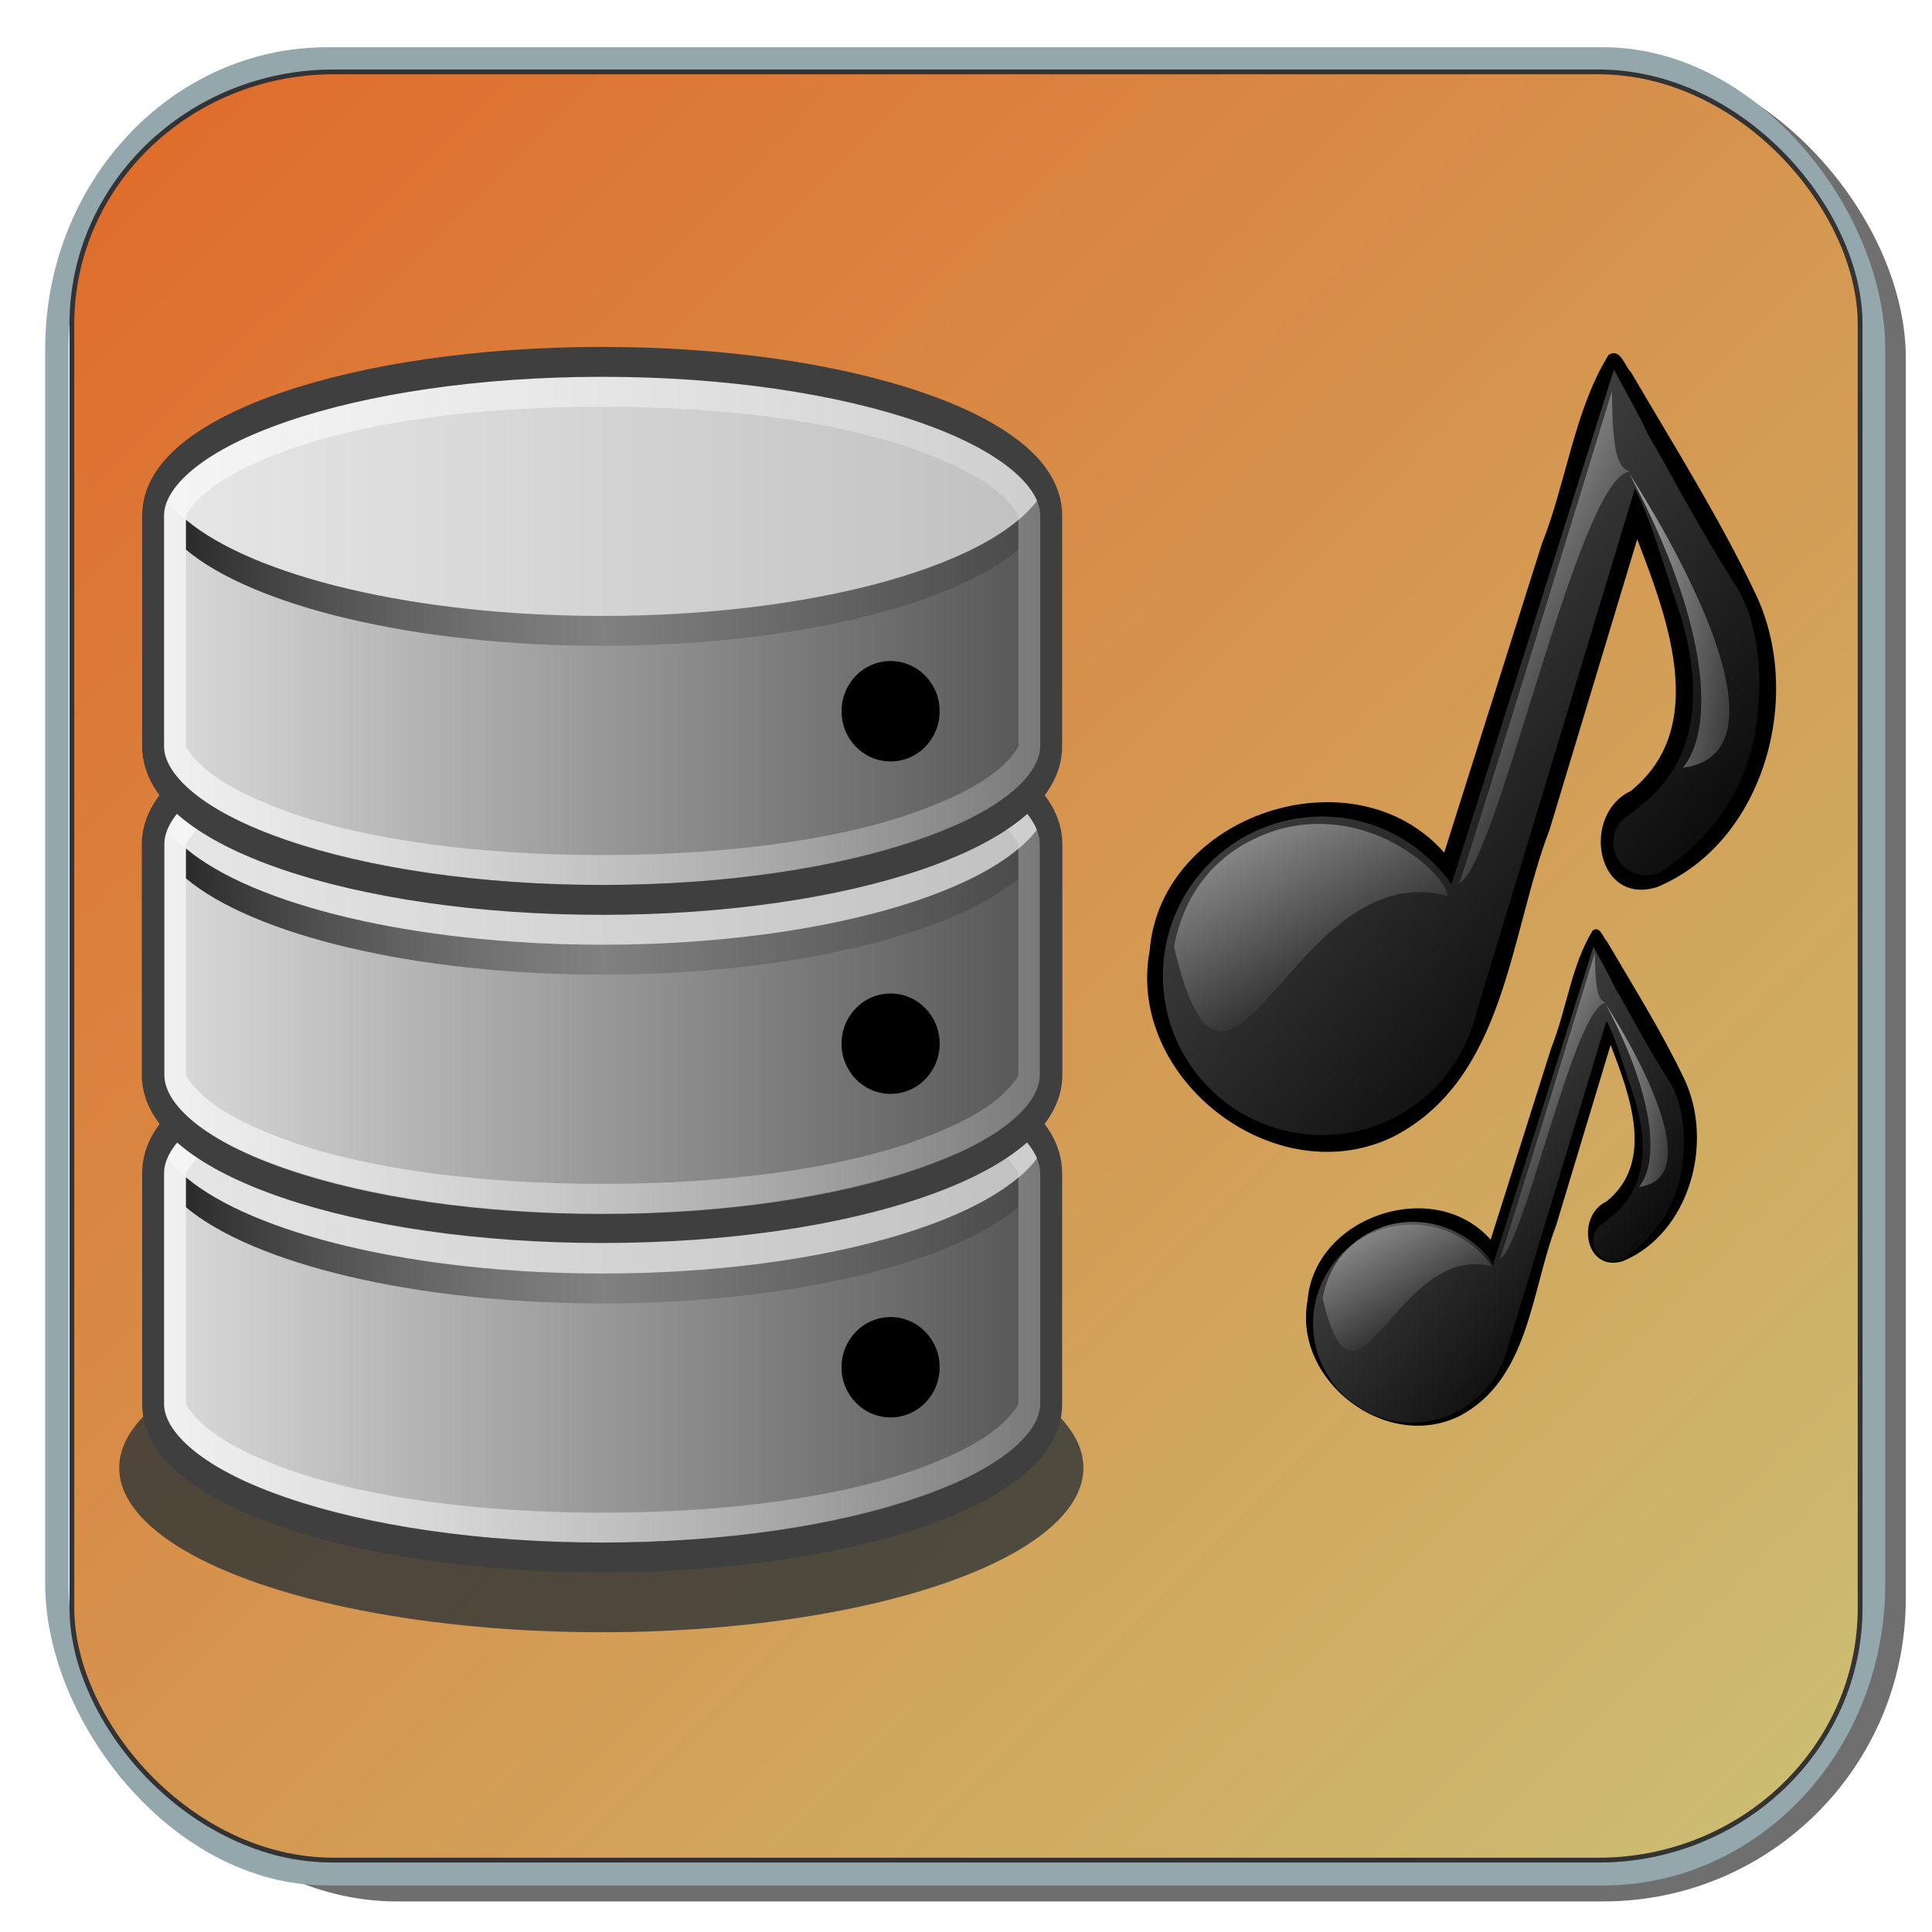 <?xml version="1.0" encoding="UTF-8" standalone="no"?>
<!-- Created with Inkscape (http://www.inkscape.org/) -->

<svg
   xmlns:osb="http://www.openswatchbook.org/uri/2009/osb"
   xmlns:dc="http://purl.org/dc/elements/1.1/"
   xmlns:cc="http://creativecommons.org/ns#"
   xmlns:rdf="http://www.w3.org/1999/02/22-rdf-syntax-ns#"
   xmlns:svg="http://www.w3.org/2000/svg"
   xmlns="http://www.w3.org/2000/svg"
   xmlns:xlink="http://www.w3.org/1999/xlink"
   xmlns:sodipodi="http://sodipodi.sourceforge.net/DTD/sodipodi-0.dtd"
   xmlns:inkscape="http://www.inkscape.org/namespaces/inkscape"
   width="32"
   height="32"
   viewBox="0 0 8.467 8.467"
   version="1.1"
   id="svg8"
   inkscape:version="0.92.3 (2405546, 2018-03-11)"
   sodipodi:docname="TBZSoundLibrary_Icons.svg"
   inkscape:export-filename="H:\BeanzMaster\Documents\Projets\Lazarus\Components\BZScene\Resources\icons\TBZSoundLibrary.png"
   inkscape:export-xdpi="72"
   inkscape:export-ydpi="72">
  <defs
     id="defs2">
    <linearGradient
       inkscape:collect="always"
       id="linearGradient4941">
      <stop
         style="stop-color:#e06b2b;stop-opacity:1"
         offset="0"
         id="stop4937" />
      <stop
         style="stop-color:#cbbf73;stop-opacity:1"
         offset="1"
         id="stop4939" />
    </linearGradient>
    <linearGradient
       inkscape:collect="always"
       id="linearGradient17667">
      <stop
         style="stop-color:#1f241c;stop-opacity:1;"
         offset="0"
         id="stop17663" />
      <stop
         style="stop-color:#536c67;stop-opacity:1"
         offset="1"
         id="stop17665" />
    </linearGradient>
    <linearGradient
       id="linearGradient17657"
       osb:paint="gradient">
      <stop
         style="stop-color:#1f241c;stop-opacity:1;"
         offset="0"
         id="stop17653" />
      <stop
         style="stop-color:#1f241c;stop-opacity:0;"
         offset="1"
         id="stop17655" />
    </linearGradient>
    <marker
       style="overflow:visible"
       inkscape:stockid="InfiniteLineEnd"
       id="InfiniteLineEnd"
       refX="0"
       refY="0"
       orient="auto"
       inkscape:isstock="true">
      <g
         id="g4813"
         style="fill:#000000">
        <circle
           id="circle4807"
           r="0.8"
           cy="0"
           cx="3" />
        <circle
           id="circle4809"
           r="0.8"
           cy="0"
           cx="6.5" />
        <circle
           id="circle4811"
           r="0.8"
           cy="0"
           cx="10" />
      </g>
    </marker>
    <marker
       inkscape:stockid="Arrow1Lstart"
       orient="auto"
       refY="0"
       refX="0"
       id="marker15942"
       style="overflow:visible"
       inkscape:isstock="true">
      <path
         id="path15940"
         d="M 0,0 5,-5 -12.5,0 5,5 Z"
         style="fill:#ffffff;fill-opacity:1;fill-rule:evenodd;stroke:#ffffff;stroke-width:1pt;stroke-opacity:1"
         transform="matrix(0.8,0,0,0.8,10,0)"
         inkscape:connector-curvature="0" />
    </marker>
    <marker
       inkscape:stockid="Arrow1Lstart"
       orient="auto"
       refY="0"
       refX="0"
       id="marker12931"
       style="overflow:visible"
       inkscape:isstock="true">
      <path
         id="path12929"
         d="M 0,0 5,-5 -12.5,0 5,5 Z"
         style="fill:#93a7ac;fill-opacity:1;fill-rule:evenodd;stroke:#f2f8f8;stroke-width:1pt;stroke-opacity:1"
         transform="matrix(0.8,0,0,0.8,10,0)"
         inkscape:connector-curvature="0" />
    </marker>
    <marker
       inkscape:isstock="true"
       style="overflow:visible"
       id="marker6529"
       refX="0.0"
       refY="0.0"
       orient="auto"
       inkscape:stockid="TriangleInL">
      <path
         transform="scale(-0.8)"
         style="fill-rule:evenodd;stroke:#000000;stroke-width:1pt;stroke-opacity:1;fill:#000000;fill-opacity:1"
         d="M 5.77,0.0 L -2.88,5.0 L -2.88,-5.0 L 5.77,0.0 z "
         id="path6527" />
    </marker>
    <marker
       inkscape:stockid="TriangleInM"
       orient="auto"
       refY="0.0"
       refX="0.0"
       id="marker5721"
       style="overflow:visible"
       inkscape:isstock="true">
      <path
         id="path5719"
         d="M 5.77,0.0 L -2.88,5.0 L -2.88,-5.0 L 5.77,0.0 z "
         style="fill-rule:evenodd;stroke:#000000;stroke-width:1pt;stroke-opacity:1;fill:#000000;fill-opacity:1"
         transform="scale(-0.4)" />
    </marker>
    <marker
       inkscape:stockid="TriangleInM"
       orient="auto"
       refY="0.0"
       refX="0.0"
       id="TriangleInM"
       style="overflow:visible"
       inkscape:isstock="true">
      <path
         id="path4708"
         d="M 5.77,0.0 L -2.88,5.0 L -2.88,-5.0 L 5.77,0.0 z "
         style="fill-rule:evenodd;stroke:#000000;stroke-width:1pt;stroke-opacity:1;fill:#000000;fill-opacity:1"
         transform="scale(-0.4)" />
    </marker>
    <marker
       inkscape:stockid="Arrow1Mend"
       orient="auto"
       refY="0.0"
       refX="0.0"
       id="Arrow1Mend"
       style="overflow:visible;"
       inkscape:isstock="true">
      <path
         id="path4581"
         d="M 0.0,0.0 L 5.0,-5.0 L -12.5,0.0 L 5.0,5.0 L 0.0,0.0 z "
         style="fill-rule:evenodd;stroke:#000000;stroke-width:1pt;stroke-opacity:1;fill:#000000;fill-opacity:1"
         transform="scale(0.4) rotate(180) translate(10,0)" />
    </marker>
    <marker
       inkscape:stockid="Arrow1Lstart"
       orient="auto"
       refY="0.0"
       refX="0.0"
       id="marker4835"
       style="overflow:visible"
       inkscape:isstock="true">
      <path
         id="path4572"
         d="M 0.0,0.0 L 5.0,-5.0 L -12.5,0.0 L 5.0,5.0 L 0.0,0.0 z "
         style="fill-rule:evenodd;stroke:#000000;stroke-width:1pt;stroke-opacity:1;fill:#000000;fill-opacity:1"
         transform="scale(0.8) translate(12.5,0)" />
    </marker>
    <marker
       inkscape:isstock="true"
       style="overflow:visible"
       id="marker8569"
       refX="0"
       refY="0"
       orient="auto"
       inkscape:stockid="EmptyDiamondS">
      <path
         transform="scale(0.2)"
         style="fill:#ffffff;fill-rule:evenodd;stroke:#000000;stroke-width:1pt;stroke-opacity:1"
         d="M 0,-7.071 -7.071,0 0,7.071 7.071,0 Z"
         id="path8567"
         inkscape:connector-curvature="0" />
    </marker>
    <marker
       inkscape:isstock="true"
       style="overflow:visible"
       id="marker8439"
       refX="0"
       refY="0"
       orient="auto"
       inkscape:stockid="Arrow2Sstart">
      <path
         transform="matrix(0.3,0,0,0.3,-0.69,0)"
         d="M 8.719,4.034 -2.207,0.016 8.719,-4.002 c -1.745,2.372 -1.735,5.617 -6e-7,8.035 z"
         style="fill:#000000;fill-opacity:1;fill-rule:evenodd;stroke:#000000;stroke-width:0.625;stroke-linejoin:round;stroke-opacity:1"
         id="path8437"
         inkscape:connector-curvature="0" />
    </marker>
    <marker
       inkscape:stockid="Tail"
       orient="auto"
       refY="0"
       refX="0"
       id="Tail"
       style="overflow:visible"
       inkscape:isstock="true">
      <g
         id="g5711"
         transform="scale(-1.2)"
         style="fill:#ff7f2a;fill-opacity:1;stroke:#ff7f2a;stroke-opacity:1">
        <path
           id="path5699"
           d="M -3.805,-3.959 0.544,0"
           style="fill:#ff7f2a;fill-opacity:1;fill-rule:evenodd;stroke:#ff7f2a;stroke-width:0.8;stroke-linecap:round;stroke-opacity:1"
           inkscape:connector-curvature="0" />
        <path
           id="path5701"
           d="M -1.287,-3.959 3.062,0"
           style="fill:#ff7f2a;fill-opacity:1;fill-rule:evenodd;stroke:#ff7f2a;stroke-width:0.8;stroke-linecap:round;stroke-opacity:1"
           inkscape:connector-curvature="0" />
        <path
           id="path5703"
           d="M 1.305,-3.959 5.654,0"
           style="fill:#ff7f2a;fill-opacity:1;fill-rule:evenodd;stroke:#ff7f2a;stroke-width:0.8;stroke-linecap:round;stroke-opacity:1"
           inkscape:connector-curvature="0" />
        <path
           id="path5705"
           d="M -3.805,4.178 0.544,0.22"
           style="fill:#ff7f2a;fill-opacity:1;fill-rule:evenodd;stroke:#ff7f2a;stroke-width:0.8;stroke-linecap:round;stroke-opacity:1"
           inkscape:connector-curvature="0" />
        <path
           id="path5707"
           d="M -1.287,4.178 3.062,0.22"
           style="fill:#ff7f2a;fill-opacity:1;fill-rule:evenodd;stroke:#ff7f2a;stroke-width:0.8;stroke-linecap:round;stroke-opacity:1"
           inkscape:connector-curvature="0" />
        <path
           id="path5709"
           d="M 1.305,4.178 5.654,0.22"
           style="fill:#ff7f2a;fill-opacity:1;fill-rule:evenodd;stroke:#ff7f2a;stroke-width:0.8;stroke-linecap:round;stroke-opacity:1"
           inkscape:connector-curvature="0" />
      </g>
    </marker>
    <marker
       inkscape:stockid="Arrow2Mstart"
       orient="auto"
       refY="0"
       refX="0"
       id="marker7903"
       style="overflow:visible"
       inkscape:isstock="true">
      <path
         id="path7901"
         style="fill:#ff7f2a;fill-opacity:1;fill-rule:evenodd;stroke:#ff7f2a;stroke-width:0.625;stroke-linejoin:round;stroke-opacity:1"
         d="M 8.719,4.034 -2.207,0.016 8.719,-4.002 c -1.745,2.372 -1.735,5.617 -6e-7,8.035 z"
         transform="scale(0.6)"
         inkscape:connector-curvature="0" />
    </marker>
    <marker
       inkscape:stockid="Arrow2Lend"
       orient="auto"
       refY="0"
       refX="0"
       id="Arrow2Lend"
       style="overflow:visible"
       inkscape:isstock="true">
      <path
         id="path5684"
         style="fill:#ff7f2a;fill-opacity:1;fill-rule:evenodd;stroke:#ff7f2a;stroke-width:0.625;stroke-linejoin:round;stroke-opacity:1"
         d="M 8.719,4.034 -2.207,0.016 8.719,-4.002 c -1.745,2.372 -1.735,5.617 -6e-7,8.035 z"
         transform="matrix(-1.1,0,0,-1.1,-1.1,0)"
         inkscape:connector-curvature="0" />
    </marker>
    <marker
       inkscape:stockid="Arrow1Sstart"
       orient="auto"
       refY="0"
       refX="0"
       id="Arrow1Sstart"
       style="overflow:visible"
       inkscape:isstock="true">
      <path
         id="path5675"
         d="M 0,0 5,-5 -12.5,0 5,5 Z"
         style="fill:#ff7f2a;fill-opacity:1;fill-rule:evenodd;stroke:#ff7f2a;stroke-width:1pt;stroke-opacity:1"
         transform="matrix(0.2,0,0,0.2,1.2,0)"
         inkscape:connector-curvature="0" />
    </marker>
    <marker
       inkscape:stockid="Arrow1Send"
       orient="auto"
       refY="0"
       refX="0"
       id="Arrow1Send"
       style="overflow:visible"
       inkscape:isstock="true">
      <path
         id="path5678"
         d="M 0,0 5,-5 -12.5,0 5,5 Z"
         style="fill:#ff7f2a;fill-opacity:1;fill-rule:evenodd;stroke:#ff7f2a;stroke-width:1pt;stroke-opacity:1"
         transform="matrix(-0.2,0,0,-0.2,-1.2,0)"
         inkscape:connector-curvature="0" />
    </marker>
    <marker
       inkscape:stockid="Arrow2Mstart"
       orient="auto"
       refY="0"
       refX="0"
       id="marker7515"
       style="overflow:visible"
       inkscape:isstock="true">
      <path
         id="path7513"
         style="fill:#ff7f2a;fill-opacity:1;fill-rule:evenodd;stroke:#ff7f2a;stroke-width:0.625;stroke-linejoin:round;stroke-opacity:1"
         d="M 8.719,4.034 -2.207,0.016 8.719,-4.002 c -1.745,2.372 -1.735,5.617 -6e-7,8.035 z"
         transform="scale(0.6)"
         inkscape:connector-curvature="0" />
    </marker>
    <marker
       inkscape:stockid="Arrow2Send"
       orient="auto"
       refY="0"
       refX="0"
       id="Arrow2Send"
       style="overflow:visible"
       inkscape:isstock="true">
      <path
         id="path5696"
         style="fill:#ff7f2a;fill-opacity:1;fill-rule:evenodd;stroke:#ff7f2a;stroke-width:0.625;stroke-linejoin:round;stroke-opacity:1"
         d="M 8.719,4.034 -2.207,0.016 8.719,-4.002 c -1.745,2.372 -1.735,5.617 -6e-7,8.035 z"
         transform="matrix(-0.3,0,0,-0.3,0.69,0)"
         inkscape:connector-curvature="0" />
    </marker>
    <marker
       inkscape:stockid="Arrow1Mstart"
       orient="auto"
       refY="0"
       refX="0"
       id="marker7383"
       style="overflow:visible"
       inkscape:isstock="true">
      <path
         id="path7381"
         d="M 0,0 5,-5 -12.5,0 5,5 Z"
         style="fill:#ff7f2a;fill-opacity:1;fill-rule:evenodd;stroke:#ff7f2a;stroke-width:1pt;stroke-opacity:1"
         transform="matrix(0.4,0,0,0.4,4,0)"
         inkscape:connector-curvature="0" />
    </marker>
    <marker
       inkscape:stockid="Arrow1Mstart"
       orient="auto"
       refY="0"
       refX="0"
       id="Arrow1Mstart"
       style="overflow:visible"
       inkscape:isstock="true">
      <path
         id="path5669"
         d="M 0,0 5,-5 -12.5,0 5,5 Z"
         style="fill:#ff7f2a;fill-opacity:1;fill-rule:evenodd;stroke:#ff7f2a;stroke-width:1pt;stroke-opacity:1"
         transform="matrix(0.4,0,0,0.4,4,0)"
         inkscape:connector-curvature="0" />
    </marker>
    <marker
       inkscape:stockid="Arrow1Lend"
       orient="auto"
       refY="0"
       refX="0"
       id="marker7275"
       style="overflow:visible"
       inkscape:isstock="true">
      <path
         id="path7273"
         d="M 0,0 5,-5 -12.5,0 5,5 Z"
         style="fill:#ff7f2a;fill-opacity:1;fill-rule:evenodd;stroke:#ff7f2a;stroke-width:1pt;stroke-opacity:1"
         transform="matrix(-0.8,0,0,-0.8,-10,0)"
         inkscape:connector-curvature="0" />
    </marker>
    <marker
       inkscape:stockid="Arrow2Mstart"
       orient="auto"
       refY="0"
       refX="0"
       id="Arrow2Mstart"
       style="overflow:visible"
       inkscape:isstock="true">
      <path
         id="path5687"
         style="fill:#000000;fill-opacity:1;fill-rule:evenodd;stroke:#000000;stroke-width:0.625;stroke-linejoin:round;stroke-opacity:1"
         d="M 8.719,4.034 -2.207,0.016 8.719,-4.002 c -1.745,2.372 -1.735,5.617 -6e-7,8.035 z"
         transform="scale(0.6)"
         inkscape:connector-curvature="0" />
    </marker>
    <marker
       inkscape:stockid="Arrow2Mend"
       orient="auto"
       refY="0"
       refX="0"
       id="Arrow2Mend"
       style="overflow:visible"
       inkscape:isstock="true">
      <path
         id="path5690"
         style="fill:#4b3145;fill-opacity:0.5;fill-rule:evenodd;stroke:#4b3145;stroke-width:0.625;stroke-linejoin:round;stroke-opacity:0.5"
         d="M 8.719,4.034 -2.207,0.016 8.719,-4.002 c -1.745,2.372 -1.735,5.617 -6e-7,8.035 z"
         transform="scale(-0.6)"
         inkscape:connector-curvature="0" />
    </marker>
    <marker
       inkscape:stockid="Arrow1Lend"
       orient="auto"
       refY="0"
       refX="0"
       id="Arrow1Lend"
       style="overflow:visible"
       inkscape:isstock="true">
      <path
         id="path5666"
         d="M 0,0 5,-5 -12.5,0 5,5 Z"
         style="fill:#4b3145;fill-opacity:0.5;fill-rule:evenodd;stroke:#4b3145;stroke-width:1pt;stroke-opacity:0.5"
         transform="matrix(-0.8,0,0,-0.8,-10,0)"
         inkscape:connector-curvature="0" />
    </marker>
    <linearGradient
       inkscape:collect="always"
       xlink:href="#linearGradient17667"
       id="linearGradient17691"
       x1="6.705"
       y1="6.1"
       x2="2.817"
       y2="2.452"
       gradientUnits="userSpaceOnUse"
       gradientTransform="translate(0.465,-1.55)" />
    <linearGradient
       inkscape:collect="always"
       xlink:href="#linearGradient4941"
       id="linearGradient4943"
       x1="0.438"
       y1="0.418"
       x2="8.008"
       y2="8.068"
       gradientUnits="userSpaceOnUse" />
    <linearGradient
       id="linearGradient4365">
      <stop
         style="stop-color:#000000;stop-opacity:0.8;"
         offset="0"
         id="stop4367" />
      <stop
         style="stop-color:#000000;stop-opacity:0.154;"
         offset="1"
         id="stop4369" />
    </linearGradient>
    <linearGradient
       id="linearGradient3829">
      <stop
         id="stop3831"
         offset="0"
         style="stop-color:#ffffff;stop-opacity:0.6;" />
      <stop
         id="stop3833"
         offset="1"
         style="stop-color:#ffffff;stop-opacity:0.208;" />
    </linearGradient>
    <linearGradient
       id="linearGradient3820">
      <stop
         id="stop3823"
         offset="0"
         style="stop-color:#dcdcdc;stop-opacity:1;" />
      <stop
         id="stop3825"
         offset="1"
         style="stop-color:#545454;stop-opacity:1;" />
    </linearGradient>
    <linearGradient
       id="linearGradient_SkyBlue">
      <stop
         style="stop-color:#e7e7e7;stop-opacity:1;"
         offset="0"
         id="stop3832" />
      <stop
         style="stop-color:#c0c0c0;stop-opacity:1;"
         offset="1"
         id="stop3834" />
    </linearGradient>
    <linearGradient
       y2="12"
       x2="15.5"
       y1="12"
       x1="0.5"
       gradientUnits="userSpaceOnUse"
       id="linearGradient4280"
       xlink:href="#linearGradient_SkyBlue"
       inkscape:collect="always" />
    <linearGradient
       y2="22"
       x2="15"
       y1="22"
       x1="1"
       gradientUnits="userSpaceOnUse"
       id="linearGradient4284"
       xlink:href="#linearGradient3829"
       inkscape:collect="always" />
    <linearGradient
       y2="12.984"
       x2="15.5"
       y1="12.984"
       x1="0.5"
       gradientUnits="userSpaceOnUse"
       id="linearGradient4288"
       xlink:href="#linearGradient3820"
       inkscape:collect="always" />
    <linearGradient
       y2="25.891"
       x2="-8.5"
       y1="25.891"
       x1="-29.5"
       gradientUnits="userSpaceOnUse"
       id="linearGradient4392"
       xlink:href="#linearGradient3820"
       inkscape:collect="always" />
    <linearGradient
       y2="30"
       x2="-9.031"
       y1="30"
       x1="-28.969"
       gradientUnits="userSpaceOnUse"
       id="linearGradient4394"
       xlink:href="#linearGradient3829"
       inkscape:collect="always" />
    <linearGradient
       y2="21"
       x2="-19"
       y1="20.969"
       x1="-28"
       gradientUnits="userSpaceOnUse"
       id="linearGradient4396"
       xlink:href="#linearGradient4365"
       inkscape:collect="always" />
    <linearGradient
       y2="12"
       x2="15.5"
       y1="12"
       x1="0.5"
       gradientTransform="matrix(1.933,0,0,1.857,-69.467,6.714)"
       gradientUnits="userSpaceOnUse"
       id="linearGradient4597"
       xlink:href="#linearGradient3820"
       inkscape:collect="always" />
    <linearGradient
       y2="24"
       x2="-39.969"
       y1="24"
       x1="-68.031"
       gradientUnits="userSpaceOnUse"
       id="linearGradient4599"
       xlink:href="#linearGradient3829"
       inkscape:collect="always" />
    <linearGradient
       y2="29"
       x2="-54"
       y1="29"
       x1="-69"
       gradientUnits="userSpaceOnUse"
       id="linearGradient4601"
       xlink:href="#linearGradient4365"
       inkscape:collect="always" />
    <filter
       color-interpolation-filters="sRGB"
       height="1.687"
       y="-0.344"
       width="1.131"
       x="-0.065"
       id="filter4938"
       inkscape:collect="always">
      <feGaussianBlur
         id="feGaussianBlur4940"
         stdDeviation="1.146"
         inkscape:collect="always" />
    </filter>
    <linearGradient
       gradientTransform="matrix(2.733,0,0,2.571,-123.868,1006.005)"
       y2="12"
       x2="15.5"
       y1="12"
       x1="0.5"
       gradientUnits="userSpaceOnUse"
       id="linearGradient5485"
       xlink:href="#linearGradient_SkyBlue"
       inkscape:collect="always" />
    <linearGradient
       gradientTransform="translate(0,1012.362)"
       y2="27"
       x2="-81.5"
       y1="27"
       x1="-122.5"
       gradientUnits="userSpaceOnUse"
       id="linearGradient5487"
       xlink:href="#linearGradient3820"
       inkscape:collect="always" />
    <linearGradient
       gradientTransform="translate(0,1013.362)"
       y2="23.5"
       x2="-82"
       y1="23.5"
       x1="-122"
       gradientUnits="userSpaceOnUse"
       id="linearGradient5489"
       xlink:href="#linearGradient3829"
       inkscape:collect="always" />
    <linearGradient
       gradientTransform="translate(0,1005.362)"
       y2="30"
       x2="-102"
       y1="30"
       x1="-121"
       gradientUnits="userSpaceOnUse"
       id="linearGradient5491"
       xlink:href="#linearGradient4365"
       inkscape:collect="always" />
    <linearGradient
       y2="27"
       x2="-81.5"
       y1="27"
       x1="-122.5"
       gradientUnits="userSpaceOnUse"
       id="linearGradient5495"
       xlink:href="#linearGradient3820"
       inkscape:collect="always" />
    <linearGradient
       y2="23.5"
       x2="-82"
       y1="23.5"
       x1="-122"
       gradientUnits="userSpaceOnUse"
       id="linearGradient5497"
       xlink:href="#linearGradient3829"
       inkscape:collect="always" />
    <linearGradient
       y2="30"
       x2="-102"
       y1="30"
       x1="-121"
       gradientUnits="userSpaceOnUse"
       id="linearGradient5499"
       xlink:href="#linearGradient4365"
       inkscape:collect="always" />
    <linearGradient
       gradientTransform="matrix(2.733,0,0,2.571,-123.868,984.005)"
       y2="12"
       x2="15.5"
       y1="12"
       x1="0.5"
       gradientUnits="userSpaceOnUse"
       id="linearGradient5501"
       xlink:href="#linearGradient_SkyBlue"
       inkscape:collect="always" />
    <linearGradient
       gradientTransform="translate(0,990.362)"
       y2="27"
       x2="-81.5"
       y1="27"
       x1="-122.5"
       gradientUnits="userSpaceOnUse"
       id="linearGradient5503"
       xlink:href="#linearGradient3820"
       inkscape:collect="always" />
    <linearGradient
       gradientTransform="translate(0,991.362)"
       y2="23.5"
       x2="-82"
       y1="23.5"
       x1="-122"
       gradientUnits="userSpaceOnUse"
       id="linearGradient5505"
       xlink:href="#linearGradient3829"
       inkscape:collect="always" />
    <linearGradient
       gradientTransform="translate(0,983.362)"
       y2="30"
       x2="-102"
       y1="30"
       x1="-121"
       gradientUnits="userSpaceOnUse"
       id="linearGradient5507"
       xlink:href="#linearGradient4365"
       inkscape:collect="always" />
    <clipPath
       id="clipPath6054"
       clipPathUnits="userSpaceOnUse">
      <rect
         transform="matrix(0.955,0,0,0.893,-4.636,-1.372)"
         y="-6"
         x="-126"
         height="22"
         width="48"
         id="rect6056"
         style="fill:#a40000;fill-opacity:1;stroke:none;display:inline" />
    </clipPath>
    <linearGradient
       id="linearGradient3579">
      <stop
         offset="0"
         stop-color="#fff"
         id="stop3581" />
      <stop
         offset="1"
         stop-opacity="0"
         stop-color="#fff"
         id="stop3583" />
    </linearGradient>
    <linearGradient
       x1="80.239"
       x2="18.904"
       gradientTransform="scale(0.883,1.133)"
       y1="81.056"
       gradientUnits="userSpaceOnUse"
       y2="13.945"
       id="linearGradient10460">
      <stop
         offset="0"
         id="stop8159" />
      <stop
         offset="1"
         stop-color="#606060"
         id="stop8161" />
    </linearGradient>
    <linearGradient
       x1="-19.04"
       x2="15.224"
       gradientTransform="matrix(1.269,-0.132,0.081,0.78,0,0)"
       y1="52.714"
       gradientUnits="userSpaceOnUse"
       xlink:href="#linearGradient3579"
       y2="111.34"
       id="linearGradient10462" />
    <linearGradient
       x1="71.088"
       x2="97.343"
       gradientTransform="matrix(0.605,-0.063,0.17,1.637,0,0)"
       y1="-6.621"
       gradientUnits="userSpaceOnUse"
       xlink:href="#linearGradient3579"
       y2="37.164"
       id="linearGradient10464" />
    <linearGradient
       x1="95.225"
       x2="156.68"
       gradientTransform="scale(0.583,1.715)"
       y1="4.425"
       gradientUnits="userSpaceOnUse"
       xlink:href="#linearGradient3579"
       y2="20.793"
       id="linearGradient10466" />
    <linearGradient
       inkscape:collect="always"
       xlink:href="#linearGradient10460"
       id="linearGradient2459"
       gradientUnits="userSpaceOnUse"
       gradientTransform="matrix(0.883,0,0,1.133,-0.529,1.438)"
       x1="80.239"
       y1="81.056"
       x2="18.904"
       y2="13.945" />
    <linearGradient
       inkscape:collect="always"
       xlink:href="#linearGradient3579"
       id="linearGradient2461"
       gradientUnits="userSpaceOnUse"
       gradientTransform="matrix(1.269,-0.132,0.081,0.78,0,0)"
       x1="-19.04"
       y1="52.714"
       x2="15.224"
       y2="111.34" />
    <linearGradient
       inkscape:collect="always"
       xlink:href="#linearGradient3579"
       id="linearGradient2463"
       gradientUnits="userSpaceOnUse"
       gradientTransform="matrix(0.605,-0.063,0.17,1.637,0,0)"
       x1="71.088"
       y1="-6.621"
       x2="97.343"
       y2="37.164" />
    <linearGradient
       inkscape:collect="always"
       xlink:href="#linearGradient3579"
       id="linearGradient2465"
       gradientUnits="userSpaceOnUse"
       gradientTransform="scale(0.583,1.715)"
       x1="95.225"
       y1="4.425"
       x2="156.68"
       y2="20.793" />
    <linearGradient
       inkscape:collect="always"
       xlink:href="#linearGradient10460"
       id="linearGradient2467"
       gradientUnits="userSpaceOnUse"
       gradientTransform="scale(0.883,1.133)"
       x1="80.239"
       y1="81.056"
       x2="18.904"
       y2="13.945" />
    <filter
       style="color-interpolation-filters:sRGB;"
       inkscape:label="Drop Shadow"
       id="filter3607">
      <feFlood
         flood-opacity="0.498"
         flood-color="rgb(0,0,0)"
         result="flood"
         id="feFlood3597" />
      <feComposite
         in="flood"
         in2="SourceGraphic"
         operator="in"
         result="composite1"
         id="feComposite3599" />
      <feGaussianBlur
         in="composite1"
         stdDeviation="5"
         result="blur"
         id="feGaussianBlur3601" />
      <feOffset
         dx="3.906"
         dy="7"
         result="offset"
         id="feOffset3603" />
      <feComposite
         in="SourceGraphic"
         in2="offset"
         operator="over"
         result="composite2"
         id="feComposite3605" />
    </filter>
    <filter
       style="color-interpolation-filters:sRGB;"
       inkscape:label="Drop Shadow"
       id="filter3619">
      <feFlood
         flood-opacity="0.498"
         flood-color="rgb(0,0,0)"
         result="flood"
         id="feFlood3609" />
      <feComposite
         in="flood"
         in2="SourceGraphic"
         operator="in"
         result="composite1"
         id="feComposite3611" />
      <feGaussianBlur
         in="composite1"
         stdDeviation="5"
         result="blur"
         id="feGaussianBlur3613" />
      <feOffset
         dx="3.906"
         dy="7"
         result="offset"
         id="feOffset3615" />
      <feComposite
         in="SourceGraphic"
         in2="offset"
         operator="over"
         result="composite2"
         id="feComposite3617" />
    </filter>
  </defs>
  <sodipodi:namedview
     id="base"
     pagecolor="#ffffff"
     bordercolor="#666666"
     borderopacity="1.0"
     inkscape:pageopacity="0.0"
     inkscape:pageshadow="2"
     inkscape:zoom="18.73833"
     inkscape:cx="6.3622999"
     inkscape:cy="16.170642"
     inkscape:document-units="mm"
     inkscape:current-layer="layer3"
     showgrid="false"
     units="px"
     inkscape:window-width="1920"
     inkscape:window-height="1017"
     inkscape:window-x="-8"
     inkscape:window-y="-8"
     inkscape:window-maximized="1"
     objecttolerance="3"
     guidetolerance="3" />
  <g
     inkscape:label="Calque 1"
     inkscape:groupmode="layer"
     id="layer1"
     transform="translate(0,-288.533)"
     sodipodi:insensitive="true">
    <rect
       style="opacity:1;fill:#333333;fill-opacity:0.704;stroke:none;stroke-width:0.021;stroke-miterlimit:4;stroke-dasharray:none;stroke-opacity:1"
       id="rect4935-0"
       width="7.939"
       height="8.092"
       x="0.413"
       y="288.774"
       ry="1.325" />
    <rect
       style="opacity:1;fill:none;fill-opacity:1;stroke:#93a7ac;stroke-width:0.102;stroke-linecap:square;stroke-linejoin:miter;stroke-miterlimit:4;stroke-dasharray:none;stroke-dashoffset:0;stroke-opacity:1;paint-order:markers stroke fill"
       id="rect10434"
       width="7.962"
       height="7.954"
       x="0.249"
       y="288.791"
       ry="1.27"
       rx="1.185" />
    <g
       id="g4980"
       transform="translate(27.97,19.466)">
      <g
         transform="matrix(0.059,0,0,0.059,50.946,279.826)"
         id="g4605">
        <g
           transform="matrix(0.384,0,0,0.377,55.89,73.356)"
           id="g4548">
          <g
             id="unknown-2">
            <path
               inkscape:connector-curvature="0"
               d="M 255,357 H 382.5 V 318.75 H 255 Z M 255,0 C 114.75,0 0,114.75 0,255 0,395.25 114.75,510 255,510 395.25,510 510,395.25 510,255 510,114.75 395.25,0 255,0 Z M 102,153 h 51 v -51 h 38.25 v 51 h 51 v 38.25 h -51 v 51 H 153 v -51 h -51 z m 153,306 c -56.1,0 -107.1,-22.95 -145.35,-58.65 l 290.7,-290.7 C 436.05,147.9 459,198.9 459,255 459,367.2 367.2,459 255,459 Z"
               id="path4545" />
          </g>
        </g>
        <g
           id="g4550" />
        <g
           id="g4552" />
        <g
           id="g4554" />
        <g
           id="g4556" />
        <g
           id="g4558" />
        <g
           id="g4560" />
        <g
           id="g4562" />
        <g
           id="g4564" />
        <g
           id="g4566" />
        <g
           id="g4568" />
        <g
           id="g4570" />
        <g
           id="g4572" />
        <g
           id="g4574" />
        <g
           id="g4576" />
        <g
           id="g4578" />
      </g>
      <g
         style="fill:#b7bec8"
         id="g4679"
         transform="matrix(0.054,0,0,0.054,51.499,280.621)">
        <g
           style="fill:#b7bec8"
           id="g4647"
           transform="matrix(0.384,0,0,0.377,55.89,73.356)">
          <g
             style="fill:#b7bec8"
             id="g4645">
            <path
               style="fill:#b7bec8"
               id="path4643"
               d="M 255,357 H 382.5 V 318.75 H 255 Z M 255,0 C 114.75,0 0,114.75 0,255 0,395.25 114.75,510 255,510 395.25,510 510,395.25 510,255 510,114.75 395.25,0 255,0 Z M 102,153 h 51 v -51 h 38.25 v 51 h 51 v 38.25 h -51 v 51 H 153 v -51 h -51 z m 153,306 c -56.1,0 -107.1,-22.95 -145.35,-58.65 l 290.7,-290.7 C 436.05,147.9 459,198.9 459,255 459,367.2 367.2,459 255,459 Z"
               inkscape:connector-curvature="0" />
          </g>
        </g>
        <g
           style="fill:#b7bec8"
           id="g4649" />
        <g
           style="fill:#b7bec8"
           id="g4651" />
        <g
           style="fill:#b7bec8"
           id="g4653" />
        <g
           style="fill:#b7bec8"
           id="g4655" />
        <g
           style="fill:#b7bec8"
           id="g4657" />
        <g
           style="fill:#b7bec8"
           id="g4659" />
        <g
           style="fill:#b7bec8"
           id="g4661" />
        <g
           style="fill:#b7bec8"
           id="g4663" />
        <g
           style="fill:#b7bec8"
           id="g4665" />
        <g
           style="fill:#b7bec8"
           id="g4667" />
        <g
           style="fill:#b7bec8"
           id="g4669" />
        <g
           style="fill:#b7bec8"
           id="g4671" />
        <g
           style="fill:#b7bec8"
           id="g4673" />
        <g
           style="fill:#b7bec8"
           id="g4675" />
        <g
           style="fill:#b7bec8"
           id="g4677" />
      </g>
    </g>
  </g>
  <g
     inkscape:groupmode="layer"
     id="layer3"
     inkscape:label="Calque 3">
    <rect
       style="opacity:1;fill:url(#linearGradient4943);fill-opacity:1;stroke:#333333;stroke-width:0.021;stroke-miterlimit:4;stroke-dasharray:none;stroke-opacity:1"
       id="rect4935"
       width="7.837"
       height="7.837"
       x="0.315"
       y="0.315"
       ry="1.105"
       rx="1.148" />
    <g
       id="g2400"
       transform="matrix(0.096,0,0,0.131,0.143,1.26)">
      <g
         transform="translate(128,32.987)"
         style="display:none"
         inkscape:label="Plate"
         id="layer2-8">
        <rect
           inkscape:export-ydpi="90"
           inkscape:export-xdpi="90"
           inkscape:export-filename="/home/dracos/skulls.png"
           y="-6"
           x="-30"
           height="22"
           width="22"
           id="rect3657"
           style="fill:#fce94f;fill-opacity:1;stroke:none" />
        <rect
           inkscape:export-ydpi="90"
           inkscape:export-xdpi="90"
           inkscape:export-filename="/home/dracos/graphics/tango_applications_database.png"
           y="996.362"
           x="-134"
           height="64"
           width="158"
           id="rect4643"
           style="display:inline;fill:#d3d7cf;fill-opacity:1;stroke:none"
           transform="translate(0,-1036.362)" />
        <rect
           inkscape:export-ydpi="90"
           inkscape:export-xdpi="90"
           inkscape:export-filename="/home/dracos/skulls.png"
           style="fill:#fce94f;fill-opacity:1;stroke:none"
           id="rect3802"
           width="32"
           height="32"
           x="-70"
           y="-16" />
        <rect
           inkscape:export-ydpi="90"
           inkscape:export-xdpi="90"
           inkscape:export-filename="/home/dracos/skulls.png"
           y="-32"
           x="-126"
           height="48"
           width="48"
           id="rect3914"
           style="fill:#fce94f;fill-opacity:1;stroke:none" />
      </g>
      <g
         style="display:inline"
         transform="translate(128,-1003.375)"
         id="layer1-6"
         inkscape:label="Layer 1">
        <ellipse
           clip-path="url(#clipPath6054)"
           transform="matrix(1.048,0,0,1.375,4.857,1034.612)"
           id="path4932"
           style="fill:#2e3436;fill-opacity:0.8;stroke:none;filter:url(#filter4938)"
           cx="-102"
           cy="6"
           rx="21"
           ry="4" />
        <path
           inkscape:connector-curvature="0"
           style="fill:url(#linearGradient5485);fill-opacity:1;stroke:none"
           d="m -102.001,1027.862 c -11.322,0 -20.5,2.303 -20.5,5.143 v 7.714 c 0,2.84 9.178,5.143 20.5,5.143 11.322,0 20.5,-2.303 20.5,-5.143 v -7.714 c 0,-2.84 -9.178,-5.143 -20.5,-5.143 z"
           id="path4791" />
        <path
           inkscape:connector-curvature="0"
           sodipodi:nodetypes="cccscccsc"
           id="path4822"
           d="m -122.344,1031.862 c -0.105,0.211 -0.156,0.439 -0.156,0.656 v 8.188 c 0,2.84 9.178,5.156 20.5,5.156 11.322,0 20.5,-2.316 20.5,-5.156 v -8.188 c 0,-0.218 -0.052,-0.446 -0.156,-0.656 -1.261,2.537 -9.89,4.5 -20.344,4.5 -10.454,0 -19.083,-1.963 -20.344,-4.5 z"
           style="fill:url(#linearGradient5487);fill-opacity:1;stroke:none" />
        <path
           inkscape:connector-curvature="0"
           sodipodi:nodetypes="cssccsssssccssccssccsssssccssc"
           id="path4803"
           d="m -102,1028.362 c -5.624,0 -10.697,0.585 -14.344,1.5 -1.823,0.457 -3.316,0.959 -4.281,1.531 -0.966,0.573 -1.375,1.161 -1.375,1.625 v 7.688 c 0,0.464 0.409,1.052 1.375,1.625 0.966,0.573 2.458,1.074 4.281,1.531 3.647,0.915 8.72,1.5 14.344,1.5 5.624,0 10.697,-0.585 14.344,-1.5 1.823,-0.457 3.316,-0.959 4.281,-1.531 0.966,-0.573 1.375,-1.161 1.375,-1.625 v -7.688 c 0,-0.464 -0.409,-1.052 -1.375,-1.625 -0.966,-0.573 -2.458,-1.074 -4.281,-1.531 -3.647,-0.915 -8.72,-1.5 -14.344,-1.5 z m 0,1 c 5.54,0 10.548,0.487 14.062,1.375 1.757,0.444 3.117,0.947 3.938,1.438 0.821,0.49 1,0.84 1,0.812 v 7.75 c 0,-0.027 -0.179,0.322 -1,0.812 -0.821,0.49 -2.18,0.994 -3.938,1.438 -3.515,0.888 -8.522,1.375 -14.062,1.375 -5.54,0 -10.548,-0.487 -14.062,-1.375 -1.757,-0.444 -3.117,-0.947 -3.938,-1.438 -0.821,-0.49 -1,-0.84 -1,-0.812 v -7.75 c 0,0.027 0.179,-0.322 1,-0.812 0.821,-0.49 2.18,-0.994 3.938,-1.438 3.515,-0.888 8.522,-1.375 14.062,-1.375 z"
           style="color:#000000;font-style:normal;font-variant:normal;font-weight:normal;font-stretch:normal;font-size:medium;line-height:normal;font-family:'Bitstream Vera Sans';-inkscape-font-specification:'Bitstream Vera Sans';text-indent:0;text-align:start;text-decoration:none;text-decoration-line:none;letter-spacing:normal;word-spacing:normal;text-transform:none;writing-mode:lr-tb;direction:ltr;text-anchor:start;display:inline;overflow:visible;visibility:visible;fill:url(#linearGradient5489);fill-opacity:1;stroke:none;stroke-width:1.132;marker:none;enable-background:accumulate" />
        <path
           inkscape:connector-curvature="0"
           id="path4721"
           d="m -102.001,1027.862 c -11.322,0 -20.5,2.303 -20.5,5.143 v 7.714 c 0,2.84 9.178,5.143 20.5,5.143 11.322,0 20.5,-2.303 20.5,-5.143 v -7.714 c 0,-2.84 -9.178,-5.143 -20.5,-5.143 z"
           style="fill:none;stroke:#3f3f3f;stroke-width:1;stroke-opacity:1" />
        <path
           inkscape:connector-curvature="0"
           sodipodi:nodetypes="ccsccsc"
           id="path4831"
           d="m -121,1033.143 v 1 c 3.05,1.88 10.41,3.219 19,3.219 8.59,0 15.95,-1.339 19,-3.219 v -1 c -3.05,1.88 -10.41,3.219 -19,3.219 -8.59,0 -15.95,-1.339 -19,-3.219 z"
           style="fill:url(#linearGradient5491);fill-opacity:1;stroke:none" />
        <path
           inkscape:connector-curvature="0"
           id="path4882"
           transform="matrix(2.733,0,0,2.571,-123.868,995.005)"
           d="m 8,8.5 c -4.142,0 -7.5,0.895 -7.5,2 v 3 c 0,1.105 3.358,2 7.5,2 4.142,0 7.5,-0.895 7.5,-2 v -3 c 0,-1.105 -3.358,-2 -7.5,-2 z"
           style="fill:url(#linearGradient4280);fill-opacity:1;stroke:none" />
        <path
           inkscape:connector-curvature="0"
           style="fill:url(#linearGradient5495);fill-opacity:1;stroke:none"
           d="m -122.344,19.5 c -0.105,0.211 -0.156,0.439 -0.156,0.656 v 8.188 c 0,2.84 9.178,5.156 20.5,5.156 11.322,0 20.5,-2.316 20.5,-5.156 v -8.188 c 0,-0.218 -0.052,-0.446 -0.156,-0.656 -1.261,2.537 -9.89,4.5 -20.344,4.5 -10.454,0 -19.083,-1.963 -20.344,-4.5 z"
           transform="translate(0,1001.362)"
           id="path4884"
           sodipodi:nodetypes="cccscccsc" />
        <path
           inkscape:connector-curvature="0"
           style="color:#000000;font-style:normal;font-variant:normal;font-weight:normal;font-stretch:normal;font-size:medium;line-height:normal;font-family:'Bitstream Vera Sans';-inkscape-font-specification:'Bitstream Vera Sans';text-indent:0;text-align:start;text-decoration:none;text-decoration-line:none;letter-spacing:normal;word-spacing:normal;text-transform:none;writing-mode:lr-tb;direction:ltr;text-anchor:start;display:inline;overflow:visible;visibility:visible;fill:url(#linearGradient5497);fill-opacity:1;stroke:none;stroke-width:1.132;marker:none;enable-background:accumulate"
           d="m -102,15 c -5.624,0 -10.697,0.585 -14.344,1.5 -1.823,0.457 -3.316,0.958 -4.281,1.531 -0.966,0.573 -1.375,1.161 -1.375,1.625 v 7.688 c 0,0.464 0.409,1.052 1.375,1.625 0.966,0.573 2.458,1.074 4.281,1.531 3.647,0.915 8.72,1.5 14.344,1.5 5.624,0 10.697,-0.585 14.344,-1.5 1.823,-0.457 3.316,-0.958 4.281,-1.531 0.966,-0.573 1.375,-1.161 1.375,-1.625 v -7.688 c 0,-0.464 -0.409,-1.052 -1.375,-1.625 C -84.341,17.458 -85.833,16.957 -87.656,16.5 -91.303,15.585 -96.376,15 -102,15 Z m 0,1 c 5.54,0 10.548,0.487 14.062,1.375 1.757,0.444 3.117,0.947 3.938,1.438 0.821,0.49 1,0.84 1,0.812 v 7.75 c 0,-0.027 -0.179,0.322 -1,0.812 -0.821,0.49 -2.18,0.994 -3.938,1.438 C -91.452,30.513 -96.46,31 -102,31 c -5.54,0 -10.548,-0.487 -14.062,-1.375 -1.757,-0.444 -3.117,-0.947 -3.938,-1.438 -0.821,-0.49 -1,-0.84 -1,-0.812 v -7.75 c 0,0.027 0.179,-0.322 1,-0.812 0.821,-0.49 2.18,-0.994 3.938,-1.438 C -112.548,16.487 -107.54,16 -102,16 Z"
           transform="translate(0,1002.362)"
           id="path4886"
           sodipodi:nodetypes="cssccsssssccssccssccsssssccssc" />
        <path
           inkscape:connector-curvature="0"
           style="fill:none;stroke:#3f3f3f;stroke-width:0.377;stroke-opacity:1"
           d="m 8,8.5 c -4.142,0 -7.5,0.895 -7.5,2 v 3 c 0,1.105 3.358,2 7.5,2 4.142,0 7.5,-0.895 7.5,-2 v -3 c 0,-1.105 -3.358,-2 -7.5,-2 z"
           transform="matrix(2.733,0,0,2.571,-123.868,995.005)"
           id="path4888" />
        <path
           inkscape:connector-curvature="0"
           style="fill:url(#linearGradient5499);fill-opacity:1;stroke:none"
           d="m -121,27.781 v 1 c 3.05,1.88 10.41,3.219 19,3.219 8.59,0 15.95,-1.338 19,-3.219 v -1 C -86.05,29.662 -93.41,31 -102,31 c -8.59,0 -15.95,-1.338 -19,-3.219 z"
           transform="translate(0,994.362)"
           id="path4892"
           sodipodi:nodetypes="ccsccsc" />
        <path
           inkscape:connector-curvature="0"
           style="fill:url(#linearGradient5501);fill-opacity:1;stroke:none"
           d="m -102.001,1005.862 c -11.322,0 -20.5,2.303 -20.5,5.143 v 7.714 c 0,2.84 9.178,5.143 20.5,5.143 11.322,0 20.5,-2.303 20.5,-5.143 v -7.714 c 0,-2.84 -9.178,-5.143 -20.5,-5.143 z"
           id="path4912" />
        <path
           inkscape:connector-curvature="0"
           sodipodi:nodetypes="cccscccsc"
           id="path4914"
           d="m -122.344,1009.862 c -0.105,0.211 -0.156,0.439 -0.156,0.656 v 8.188 c 0,2.84 9.178,5.156 20.5,5.156 11.322,0 20.5,-2.316 20.5,-5.156 v -8.188 c 0,-0.218 -0.052,-0.446 -0.156,-0.656 -1.261,2.537 -9.89,4.5 -20.344,4.5 -10.454,0 -19.083,-1.963 -20.344,-4.5 z"
           style="fill:url(#linearGradient5503);fill-opacity:1;stroke:none" />
        <path
           inkscape:connector-curvature="0"
           sodipodi:nodetypes="cssccsssssccssccssccsssssccssc"
           id="path4916"
           d="m -102,1006.362 c -5.624,0 -10.697,0.585 -14.344,1.5 -1.823,0.457 -3.316,0.959 -4.281,1.531 -0.966,0.573 -1.375,1.161 -1.375,1.625 v 7.688 c 0,0.464 0.409,1.052 1.375,1.625 0.966,0.573 2.458,1.074 4.281,1.531 3.647,0.915 8.72,1.5 14.344,1.5 5.624,0 10.697,-0.585 14.344,-1.5 1.823,-0.457 3.316,-0.959 4.281,-1.531 0.966,-0.573 1.375,-1.161 1.375,-1.625 v -7.688 c 0,-0.464 -0.409,-1.052 -1.375,-1.625 -0.966,-0.573 -2.458,-1.074 -4.281,-1.531 -3.647,-0.915 -8.72,-1.5 -14.344,-1.5 z m 0,1 c 5.54,0 10.548,0.487 14.062,1.375 1.757,0.444 3.117,0.947 3.938,1.438 0.821,0.49 1,0.84 1,0.812 v 7.75 c 0,-0.027 -0.179,0.322 -1,0.812 -0.821,0.49 -2.18,0.994 -3.938,1.438 -3.515,0.888 -8.522,1.375 -14.062,1.375 -5.54,0 -10.548,-0.487 -14.062,-1.375 -1.757,-0.444 -3.117,-0.947 -3.938,-1.438 -0.821,-0.49 -1,-0.84 -1,-0.812 v -7.75 c 0,0.027 0.179,-0.322 1,-0.812 0.821,-0.49 2.18,-0.994 3.938,-1.438 3.515,-0.888 8.522,-1.375 14.062,-1.375 z"
           style="color:#000000;font-style:normal;font-variant:normal;font-weight:normal;font-stretch:normal;font-size:medium;line-height:normal;font-family:'Bitstream Vera Sans';-inkscape-font-specification:'Bitstream Vera Sans';text-indent:0;text-align:start;text-decoration:none;text-decoration-line:none;letter-spacing:normal;word-spacing:normal;text-transform:none;writing-mode:lr-tb;direction:ltr;text-anchor:start;display:inline;overflow:visible;visibility:visible;fill:url(#linearGradient5505);fill-opacity:1;stroke:none;stroke-width:1.132;marker:none;enable-background:accumulate" />
        <path
           inkscape:connector-curvature="0"
           id="path4918"
           d="m -102.001,1005.862 c -11.322,0 -20.5,2.303 -20.5,5.143 v 7.714 c 0,2.84 9.178,5.143 20.5,5.143 11.322,0 20.5,-2.303 20.5,-5.143 v -7.714 c 0,-2.84 -9.178,-5.143 -20.5,-5.143 z"
           style="fill:none;stroke:#3f3f3f;stroke-width:1;stroke-opacity:1" />
        <path
           inkscape:connector-curvature="0"
           sodipodi:nodetypes="ccsccsc"
           id="path4922"
           d="m -121,1011.144 v 1 c 3.05,1.88 10.41,3.219 19,3.219 8.59,0 15.95,-1.339 19,-3.219 v -1 c -3.05,1.88 -10.41,3.219 -19,3.219 -8.59,0 -15.95,-1.339 -19,-3.219 z"
           style="fill:url(#linearGradient5507);fill-opacity:1;stroke:none" />
      </g>
    </g>
    <ellipse
       style="opacity:1;fill:#000000;fill-opacity:1;stroke:none;stroke-width:0.871;stroke-linecap:round;stroke-linejoin:round;stroke-miterlimit:4;stroke-dasharray:none;stroke-dashoffset:0;stroke-opacity:1;paint-order:stroke fill markers"
       id="path2402"
       cx="3.903"
       cy="3.117"
       rx="0.215"
       ry="0.22" />
    <ellipse
       ry="0.22"
       rx="0.215"
       cy="4.574"
       cx="3.903"
       id="ellipse2404"
       style="opacity:1;fill:#000000;fill-opacity:1;stroke:none;stroke-width:0.871;stroke-linecap:round;stroke-linejoin:round;stroke-miterlimit:4;stroke-dasharray:none;stroke-dashoffset:0;stroke-opacity:1;paint-order:stroke fill markers" />
    <ellipse
       style="opacity:1;fill:#000000;fill-opacity:1;stroke:none;stroke-width:0.871;stroke-linecap:round;stroke-linejoin:round;stroke-miterlimit:4;stroke-dasharray:none;stroke-dashoffset:0;stroke-opacity:1;paint-order:stroke fill markers"
       id="ellipse2406"
       cx="3.903"
       cy="5.992"
       rx="0.215"
       ry="0.22" />
    <g
       id="layer1-2"
       transform="matrix(0.037,0,0,0.037,4.417,1.137)"
       style="filter:url(#filter3607)">
      <g
         transform="matrix(0.969,0,0,0.969,0.387,2.065)"
         id="g10453">
        <path
           d="m 69,2.312 c -4.182,6.723 -5.162,15.576 -8.154,23.086 l -11.94,37.758 c -10.999,-12.497 -34.629,-4.748 -36,11.959 -2.936,15.69 15.411,29.885 29.906,22.697 13.675,-7.187 14.049,-24.626 18.983,-37.496 3.568,-11.824 7.137,-23.648 10.705,-35.472 3.659,9.567 8.861,23.028 -0.817,30.796 -6.038,2.85 -4.285,14.034 3.223,11.735 13.141,-5.459 18.013,-23.406 12.055,-35.86 C 82.542,22.223 76.95,13.348 71.741,4.433 70.978,3.75 70.475,1.402 69,2.313 Z"
           id="path9681"
           inkscape:connector-curvature="0" />
        <path
           sodipodi:nodetypes="cccccccccccccccccc"
           d="M 69.658,4.101 67.341,11.442 49.795,67.018 C 45.861,61.473 39.221,58.093 31.981,58.844 21.291,59.953 13.516,69.527 14.626,80.218 15.735,90.909 25.309,98.683 36,97.574 44.428,96.699 50.96,90.523 52.838,82.725 L 72.209,18.671 c 1.691,2.961 3.68,9.844 5.045,13.829 1.63,4.754 2.529,9.796 1.854,14.228 -0.676,4.433 -2.667,8.334 -7.547,11.748 -1.302,0.761 -2.063,2.187 -1.973,3.692 0.09,1.506 1.014,2.828 2.397,3.427 1.384,0.6 2.989,0.377 4.149,-0.587 C 82.655,60.446 86.039,54.223 86.995,47.952 87.951,41.681 87.369,35.386 84.782,30.887 79.722,22.997 76.581,16.662 73.875,12.148 72.628,9.449 71.064,6.783 69.658,4.101 Z"
           id="path1291"
           inkscape:connector-curvature="0"
           style="fill:url(#linearGradient2467)" />
        <path
           sodipodi:nodetypes="cccc"
           d="M 28.343,60.415 C 21.046,62.771 17.1,68.146 15.874,74.643 22.521,103.1 30.284,63.263 49.266,68.456 49.634,66.466 40.303,56.887 28.343,60.415 Z"
           id="path2057"
           inkscape:connector-curvature="0"
           style="fill:url(#linearGradient10462)" />
        <path
           sodipodi:nodetypes="cccc"
           d="M 50.706,66.934 C 55.507,64.662 65.41,16.594 71.681,16.581 69.841,16.151 69.51,13.341 69.395,6.79 69.067,7.841 50.921,67.156 50.706,66.934 Z"
           id="path3587"
           inkscape:connector-curvature="0"
           style="fill:url(#linearGradient10464)" />
        <path
           sodipodi:nodetypes="ccc"
           d="m 71.542,16.852 c 0,0 22.417,33.863 6.518,35.93 3.657,-4.292 3.816,-16.534 -6.518,-35.93 z"
           id="path5873"
           inkscape:connector-curvature="0"
           style="fill:url(#linearGradient10466);fill-rule:evenodd" />
      </g>
    </g>
    <g
       transform="matrix(0.023,0,0,0.023,5.344,3.817)"
       id="g2457"
       style="filter:url(#filter3619)">
      <g
         id="g2455"
         transform="matrix(0.969,0,0,0.969,0.387,2.065)">
        <path
           inkscape:connector-curvature="0"
           id="path2445"
           d="m 69,2.312 c -4.182,6.723 -5.162,15.576 -8.154,23.086 l -11.94,37.758 c -10.999,-12.497 -34.629,-4.748 -36,11.959 -2.936,15.69 15.411,29.885 29.906,22.697 13.675,-7.187 14.049,-24.626 18.983,-37.496 3.568,-11.824 7.137,-23.648 10.705,-35.472 3.659,9.567 8.861,23.028 -0.817,30.796 -6.038,2.85 -4.285,14.034 3.223,11.735 13.141,-5.459 18.013,-23.406 12.055,-35.86 C 82.542,22.223 76.95,13.348 71.741,4.433 70.978,3.75 70.475,1.402 69,2.313 Z" />
        <path
           style="fill:url(#linearGradient2459)"
           inkscape:connector-curvature="0"
           id="path2447"
           d="M 69.129,5.539 66.812,12.88 49.266,68.456 C 45.332,62.911 38.692,59.531 31.452,60.282 20.762,61.391 12.987,70.965 14.097,81.656 15.206,92.347 24.78,100.121 35.471,99.012 43.899,98.137 50.431,91.961 52.309,84.163 L 71.68,20.109 c 1.691,2.961 3.68,9.844 5.045,13.829 1.63,4.754 2.529,9.796 1.854,14.228 -0.676,4.433 -2.667,8.334 -7.547,11.748 -1.302,0.761 -2.063,2.187 -1.973,3.692 0.09,1.506 1.014,2.828 2.397,3.427 1.384,0.6 2.989,0.377 4.149,-0.587 C 82.126,61.884 85.51,55.661 86.466,49.39 87.422,43.119 86.84,36.824 84.253,32.325 79.193,24.435 76.052,18.1 73.346,13.586 72.099,10.887 70.535,8.221 69.129,5.539 Z"
           sodipodi:nodetypes="cccccccccccccccccc" />
        <path
           style="fill:url(#linearGradient2461)"
           inkscape:connector-curvature="0"
           id="path2449"
           d="M 28.343,60.415 C 21.046,62.771 17.1,68.146 15.874,74.643 22.521,103.1 30.284,63.263 49.266,68.456 49.634,66.466 40.303,56.887 28.343,60.415 Z"
           sodipodi:nodetypes="cccc" />
        <path
           style="fill:url(#linearGradient2463)"
           inkscape:connector-curvature="0"
           id="path2451"
           d="M 50.706,66.934 C 55.507,64.662 65.41,16.594 71.681,16.581 69.841,16.151 69.51,13.341 69.395,6.79 69.067,7.841 50.921,67.156 50.706,66.934 Z"
           sodipodi:nodetypes="cccc" />
        <path
           style="fill:url(#linearGradient2465);fill-rule:evenodd"
           inkscape:connector-curvature="0"
           id="path2453"
           d="m 71.542,16.852 c 0,0 22.417,33.863 6.518,35.93 3.657,-4.292 3.816,-16.534 -6.518,-35.93 z"
           sodipodi:nodetypes="ccc" />
      </g>
    </g>
  </g>
  <g
     inkscape:groupmode="layer"
     id="layer2"
     inkscape:label="Calque 2" />
</svg>
